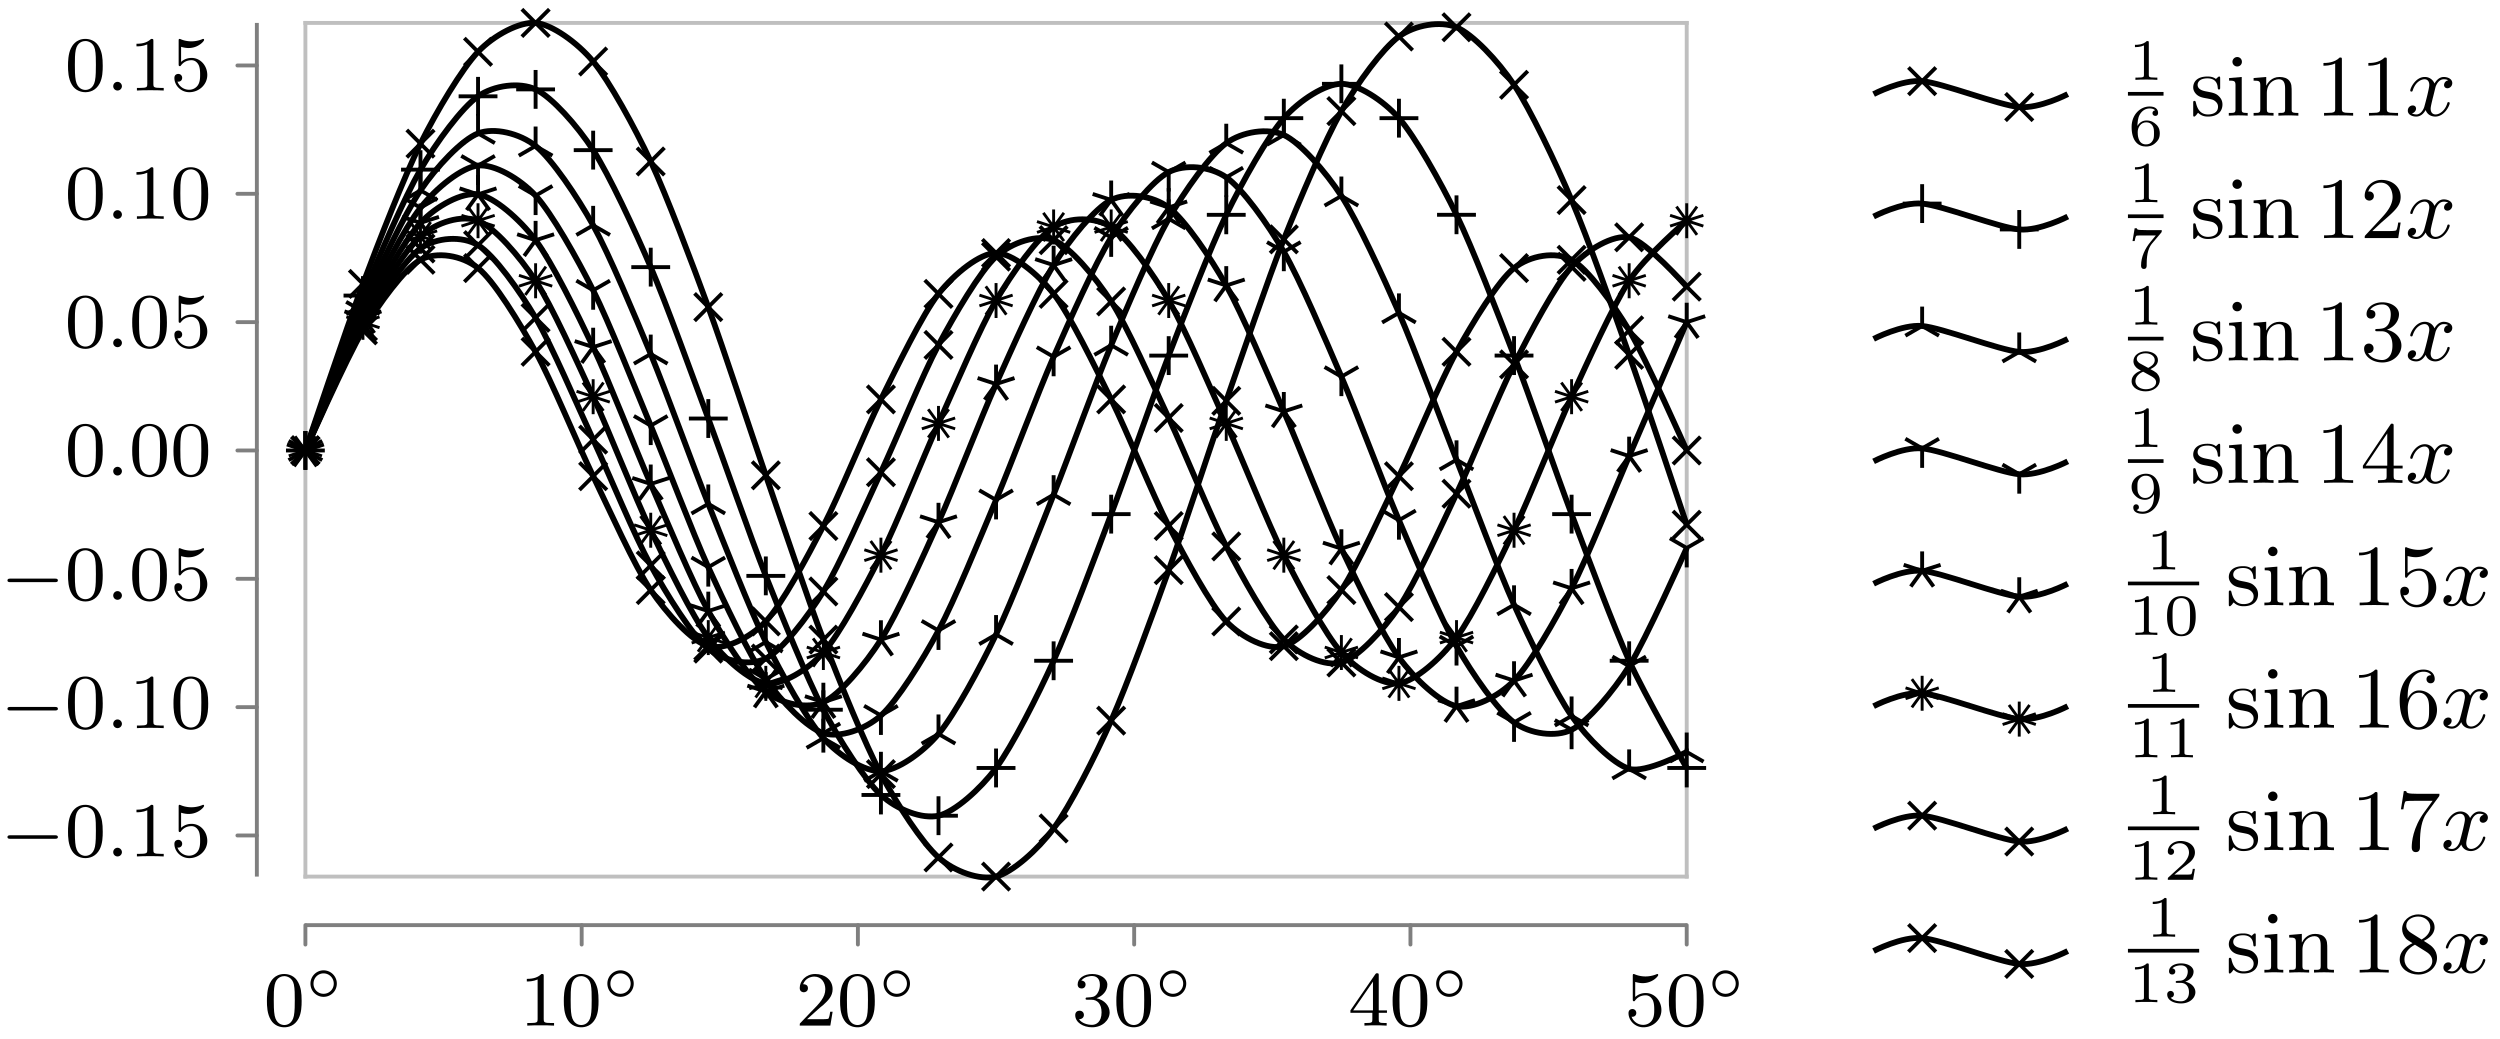 <svg xmlns="http://www.w3.org/2000/svg" xmlns:xlink="http://www.w3.org/1999/xlink" width="256.52" height="106.598"><defs><path id="a" d="M3.89-2.547c0-.844-.078-1.36-.343-1.875-.344-.703-1-.875-1.438-.875-1 0-1.375.75-1.484.969C.344-3.75.328-2.953.328-2.547c0 .531.016 1.328.406 1.969.36.594.954.75 1.375.75.391 0 1.063-.125 1.47-.906.296-.578.312-1.297.312-1.813M2.11-.062c-.266 0-.813-.125-.985-.954-.094-.453-.094-1.203-.094-1.625 0-.546 0-1.109.094-1.546.172-.813.781-.891.984-.891.266 0 .829.14.985.86.094.437.094 1.046.094 1.577 0 .47 0 1.188-.094 1.641-.172.828-.719.938-.985.938m0 0"/><path id="c" d="M2.5-5.078c0-.219-.016-.219-.234-.219-.328.313-.75.5-1.5.5v.266c.218 0 .64 0 1.109-.203v4.078c0 .297-.031.39-.781.39H.812V0c.329-.031 1.016-.031 1.376-.031s1.046 0 1.374.031v-.266h-.28c-.75 0-.782-.093-.782-.39Zm0 0"/><path id="d" d="M2.25-1.625c.125-.125.453-.39.594-.5.484-.453.953-.89.953-1.61 0-.953-.797-1.562-1.781-1.562-.97 0-1.594.719-1.594 1.438 0 .39.312.437.422.437.172 0 .422-.11.422-.422 0-.406-.407-.406-.5-.406.234-.594.765-.781 1.156-.781.734 0 1.125.625 1.125 1.297 0 .828-.578 1.437-1.531 2.39l-1 1.047C.422-.219.422-.203.422 0h3.14l.235-1.422h-.25c-.016.156-.078.547-.172.703-.047.063-.656.063-.781.063H1.172Zm0 0"/><path id="e" d="M2.016-2.656c.625 0 1.03.453 1.03 1.297 0 1-.562 1.28-.983 1.28-.438 0-1.047-.155-1.329-.577.297 0 .5-.188.5-.438 0-.265-.187-.437-.453-.437-.203 0-.437.125-.437.453 0 .75.812 1.25 1.734 1.25 1.047 0 1.797-.734 1.797-1.531 0-.672-.531-1.266-1.344-1.453.625-.22 1.11-.75 1.11-1.391 0-.64-.72-1.094-1.547-1.094-.86 0-1.5.453-1.5 1.063 0 .297.187.422.406.422.25 0 .406-.172.406-.407 0-.297-.265-.406-.437-.406.344-.437.953-.469 1.094-.469.203 0 .812.063.812.89 0 .548-.234.891-.344 1.016-.234.25-.422.266-.906.297-.156 0-.219.016-.219.125 0 .11.078.11.219.11Zm0 0"/><path id="f" d="M3.14-5.156c0-.157 0-.219-.171-.219-.094 0-.11 0-.188.11L.234-1.564v.25h2.25v.672c0 .297-.015.375-.64.375h-.172V0c.672-.031.687-.031 1.14-.031.454 0 .47 0 1.141.031v-.266h-.172c-.625 0-.64-.078-.64-.375v-.671h.843v-.25h-.843Zm-.593.64v2.954H.516Zm0 0"/><path id="g" d="M1.11-4.484c.109.03.421.125.765.125 1 0 1.594-.703 1.594-.828 0-.094-.047-.11-.094-.11-.016 0-.031 0-.094.031a3 3 0 0 1-1.11.22c-.468 0-.858-.11-1.108-.22-.079-.03-.094-.03-.11-.03-.094 0-.094.077-.094.234v2.328c0 .14 0 .234.125.234.063 0 .079-.031.125-.094.094-.11.391-.515 1.079-.515.437 0 .656.359.734.515.125.281.14.656.14.953s0 .735-.218 1.079c-.156.25-.485.484-.906.484A1.27 1.27 0 0 1 .734-.922c.016.016.079.016.079.016.218 0 .406-.14.406-.39a.39.39 0 0 0-.39-.407c-.157 0-.407.078-.407.422 0 .718.625 1.453 1.531 1.453 1 0 1.844-.781 1.844-1.766 0-.922-.672-1.75-1.61-1.75-.39 0-.765.125-1.078.406Zm0 0"/><path id="b" d="M3.266-1.5c0-.75-.61-1.36-1.36-1.36-.734 0-1.343.61-1.343 1.36 0 .766.609 1.36 1.343 1.36.75 0 1.36-.594 1.36-1.36M1.906-.453A1.024 1.024 0 0 1 .875-1.5c0-.578.453-1.047 1.031-1.047s1.047.469 1.047 1.047c0 .594-.469 1.047-1.047 1.047m0 0"/><path id="h" d="M5.563-1.812c.14 0 .312 0 .312-.172 0-.188-.172-.188-.312-.188H1c-.125 0-.297 0-.297.188 0 .172.172.172.297.172Zm0 0"/><path id="i" d="M1.625-.437a.463.463 0 0 0-.453-.454.447.447 0 0 0-.438.438.44.44 0 0 0 .438.453.45.45 0 0 0 .453-.437m0 0"/><path id="j" d="M2.14-3.797c0-.187-.015-.187-.203-.187-.39.39-1 .39-1.218.39v.235c.156 0 .562 0 .922-.172v3.015c0 .204 0 .282-.625.282h-.25V0c.328-.031.797-.031 1.125-.031s.797 0 1.125.031v-.234h-.25c-.625 0-.625-.078-.625-.282Zm0 0"/><path id="k" d="M.969-1.984c.015-.297.031-.797.234-1.157.266-.468.656-.64 1.016-.64.14 0 .422.015.562.187-.219.047-.265.188-.265.297 0 .156.109.281.297.281.171 0 .28-.109.28-.296 0-.376-.265-.672-.874-.672-.938 0-1.844.812-1.844 2.093 0 1.454.672 2.016 1.469 2.016.234 0 .64-.031 1-.39.203-.188.422-.422.422-.954 0-.203-.016-.593-.375-.922-.22-.203-.485-.406-.985-.406-.422 0-.734.219-.937.563m.875 1.89C1-.094 1-1.125 1-1.359c0-.5.328-1 .875-1 .313 0 .484.125.625.312.172.235.172.516.172.828 0 .407-.016.61-.219.86-.14.172-.328.265-.61.265m0 0"/><path id="q" d="M3.422-3.61c.047-.062.047-.078.047-.25H1.922c-.234 0-.39 0-.625-.015-.281-.016-.36-.031-.39-.172h-.22L.47-2.734h.219c.03-.125.078-.485.171-.547.047-.031.563-.031.657-.031h1.343c-.062.078-.375.468-.53.64-.579.703-.985 1.547-.985 2.453 0 .063 0 .344.297.344.28 0 .28-.281.28-.36V-.39c0-1.156.25-1.734.548-2.093Zm0 0"/><path id="s" d="M2.297-2.156c.453-.203.781-.5.781-.922 0-.594-.625-.906-1.25-.906-.672 0-1.265.406-1.265 1.015 0 .375.25.656.5.813.062.031.203.11.265.14-.39.157-.953.485-.953 1.094 0 .703.75 1.047 1.438 1.047.796 0 1.453-.484 1.453-1.14 0-.423-.25-.657-.328-.75-.126-.11-.422-.282-.641-.391M1.219-2.75c-.016-.016-.313-.172-.313-.453 0-.39.469-.578.907-.578.468 0 .937.25.937.703 0 .469-.5.703-.672.797Zm.343.86c.079.046.72.406.876.484.124.078.453.25.453.593 0 .485-.547.72-1.063.72-.547 0-1.062-.313-1.062-.829 0-.515.468-.844.797-.969m0 0"/><path id="u" d="M2.672-1.89c0 .452-.031.906-.25 1.265-.156.234-.438.531-.906.531-.141 0-.47-.015-.625-.172.187-.046.234-.171.234-.28 0-.157-.11-.298-.281-.298S.547-.719.547-.53c0 .484.453.656.969.656.922 0 1.75-.844 1.75-2.094 0-1.453-.657-2.015-1.422-2.015-.766 0-1.469.562-1.469 1.343 0 .454.172.704.39.922.25.25.548.407.985.407.516 0 .797-.344.922-.579m-.89.39a.7.7 0 0 1-.626-.312C.984-2.047.97-2.297.97-2.641s0-.578.203-.828a.8.8 0 0 1 .672-.312c.812 0 .812 1.015.812 1.265 0 .532-.36 1.016-.875 1.016m0 0"/><path id="w" d="M3.297-1.906c0-.438 0-2.078-1.469-2.078S.36-2.344.36-1.906c0 .422 0 2.031 1.47 2.031 1.468 0 1.468-1.61 1.468-2.031M1.828-.062a.84.84 0 0 1-.812-.625C.922-1.031.922-1.61.922-1.984c0-.407 0-.86.094-1.188.14-.531.593-.61.812-.61.266 0 .672.126.797.579.094.312.094.75.094 1.219 0 .375 0 .984-.094 1.312a.825.825 0 0 1-.797.61m0 0"/><path id="z" d="M3.219-1.125H3c-.016.094-.078.484-.156.547-.047.047-.531.047-.625.047h-1.11l.766-.625c.203-.172.734-.547.922-.735.172-.171.422-.484.422-.906 0-.75-.672-1.187-1.485-1.187-.765 0-1.296.515-1.296 1.078 0 .297.25.344.312.344a.32.32 0 0 0 .328-.329c0-.125-.078-.328-.344-.328.141-.297.5-.531.922-.531.625 0 .953.469.953.953 0 .422-.28.86-.687 1.25L.5-.25C.438-.187.438-.187.438 0H3.03Zm0 0"/><path id="B" d="M1.766-1.984c.5 0 .843.343.843.953 0 .656-.39.937-.828.937C1.61-.094 1-.125.734-.469c.235-.031.329-.187.329-.343a.33.33 0 0 0-.344-.344.34.34 0 0 0-.344.36c0 .593.656.921 1.422.921.89 0 1.469-.562 1.469-1.156 0-.438-.328-.907-1.047-1.078.484-.157.86-.547.86-1.032 0-.484-.563-.843-1.282-.843-.703 0-1.234.328-1.234.812 0 .266.203.328.328.328.156 0 .312-.094.312-.312 0-.188-.125-.297-.297-.313.282-.312.828-.312.89-.312.298 0 .688.14.688.64 0 .329-.187.907-.796.938-.11 0-.266.015-.313.015-.062.016-.125.016-.125.11s.063.094.156.094Zm0 0"/><path id="l" d="M3.078-3.781c0-.156 0-.235-.094-.235-.046 0-.062 0-.187.11-.016.015-.094.094-.156.14-.266-.203-.547-.25-.86-.25-1.187 0-1.468.657-1.468 1.11 0 .281.125.515.328.719.297.28.64.343 1.093.421.47.094.61.11.813.266.094.078.312.25.312.578 0 .797-.906.797-1.03.797-.907 0-1.141-.766-1.25-1.25-.032-.094-.048-.14-.141-.14-.125 0-.125.077-.125.234v1.14c0 .157 0 .235.093.235.063 0 .063 0 .235-.172a1.2 1.2 0 0 1 .172-.219c.375.375.796.39 1.015.39 1.11 0 1.485-.64 1.485-1.234 0-.406-.172-.656-.376-.859-.296-.297-.624-.36-1.28-.484-.235-.047-.891-.157-.891-.672 0-.281.203-.672 1.015-.672.969 0 1.032.75 1.047.969.016.109.016.172.125.172.125 0 .125-.063.125-.235Zm0 0"/><path id="m" d="m1.656-3.969-1.297.11v.265c.579 0 .657.063.657.5v2.407c0 .406-.094.406-.688.406V0c.39-.016.594-.031.984-.031.141 0 .516 0 .954.031v-.281c-.578 0-.61-.047-.61-.39Zm.016-1.562a.477.477 0 0 0-.484-.485.497.497 0 0 0-.485.485c0 .265.219.484.485.484a.47.47 0 0 0 .484-.484m0 0"/><path id="n" d="M1.672-2.328c0-.953.672-1.406 1.234-1.406.531 0 .64.437.64.968v2.079c0 .406-.093.406-.687.406V0c.422-.016.594-.031 1.032-.031.422 0 .547.015 1.015.031v-.281c-.453 0-.687 0-.687-.281v-1.72c0-.734 0-1-.25-1.312-.203-.25-.547-.375-1-.375-.828 0-1.219.625-1.344.875h-.016v-.875l-1.296.11v.265c.609 0 .687.063.687.516v2.39C1-.28.906-.28.313-.28V0c.421-.016.593-.031 1.03-.031.423 0 .548.015 1.016.031v-.281c-.593 0-.687 0-.687-.406Zm0 0"/><path id="o" d="M2.719-5.734c0-.22 0-.235-.219-.235-.562.563-1.39.563-1.672.563v.281c.172 0 .719 0 1.203-.234v4.64c0 .328-.015.438-.86.438h-.28V0c.312-.031 1.125-.031 1.484-.031.375 0 1.172 0 1.5.031v-.281h-.281c-.844 0-.875-.11-.875-.438Zm0 0"/><path id="r" d="M4.14-1.594h-.25c-.015.125-.093.657-.203.797-.062.078-.671.078-.859.078H1.234l.891-.843c1.469-1.266 2.016-1.75 2.016-2.657 0-1.031-.844-1.75-1.953-1.75-1.032 0-1.735.813-1.735 1.625 0 .453.39.5.469.5.203 0 .469-.14.469-.469a.45.45 0 0 0-.47-.468c-.046 0-.062 0-.109.015.22-.64.797-.921 1.282-.921.906 0 1.219.843 1.219 1.468 0 .907-.688 1.657-1.11 2.125L.563-.328c-.11.11-.11.125-.11.328h3.438Zm0 0"/><path id="t" d="M2.734-3.156C3.563-3.47 3.97-4.125 3.97-4.75c0-.687-.766-1.219-1.703-1.219-.922 0-1.625.532-1.625 1.203 0 .297.187.47.453.47a.435.435 0 0 0 .453-.454c0-.312-.219-.437-.531-.437.234-.375.78-.563 1.234-.563.734 0 .875.594.875 1.016 0 .265-.047.703-.266 1.047-.28.39-.593.406-.859.437-.219.016-.234.016-.312.016-.079 0-.157.015-.157.109 0 .125.078.125.235.125h.406c.781 0 1.125.625 1.125 1.469 0 1.156-.61 1.484-1.063 1.484-.171 0-1.046-.047-1.437-.719a.475.475 0 0 0 .562-.484.47.47 0 0 0-.484-.484c-.219 0-.484.14-.484.515 0 .797.828 1.422 1.875 1.422 1.109 0 1.953-.812 1.953-1.734 0-.782-.625-1.438-1.485-1.625m0 0"/><path id="v" d="M.266-1.766v.282h2.437v.78c0 .329-.015.423-.687.423h-.203V0C2.375-.031 3-.031 3.063-.031c.046 0 .703 0 1.265.031v-.281h-.203c-.672 0-.703-.094-.703-.422v-.781h.922v-.282h-.922v-4.062c0-.188 0-.25-.172-.25-.11 0-.11.016-.187.14Zm.28 0 2.22-3.312v3.312Zm0 0"/><path id="x" d="M.938-3.094c0 .156 0 .266.125.266.062 0 .093-.047.14-.125a1.45 1.45 0 0 1 1.172-.594c.969 0 .969 1.39.969 1.703 0 .282 0 .844-.266 1.25-.234.375-.61.547-.969.547a1.46 1.46 0 0 1-1.343-1c.015 0 .062.016.125.016.187 0 .453-.11.453-.438 0-.281-.203-.437-.453-.437-.188 0-.438.11-.438.468 0 .813.688 1.641 1.688 1.641 1.078 0 2-.89 2-2 0-1.078-.766-1.969-1.75-1.969-.422 0-.86.141-1.188.47v-1.767c.281.079.563.125.828.125 1.11 0 1.75-.796 1.75-.921 0-.079-.047-.11-.094-.11-.015 0-.03 0-.124.047a3.5 3.5 0 0 1-1.204.234c-.39 0-.796-.078-1.203-.234-.093-.047-.11-.047-.11-.047-.109 0-.109.078-.109.235Zm0 0"/><path id="y" d="M1.203-2.969c0-.922.094-1.422.344-1.89.172-.375.61-.891 1.281-.891.172 0 .594.031.797.36-.328 0-.484.171-.484.406a.41.41 0 0 0 .422.422c.25 0 .421-.172.421-.438 0-.5-.359-.969-1.171-.969-1.157 0-2.422 1.14-2.422 3.14C.39-.405 1.484.204 2.328.204c.985 0 1.89-.844 1.89-2.031 0-1.125-.827-2-1.843-2-.531 0-.922.328-1.172.86m1.11 2.922c-.516 0-.813-.422-.907-.687-.172-.407-.187-1.157-.187-1.297 0-.594.281-1.563 1.14-1.563.141 0 .579 0 .875.547.172.344.172.781.172 1.219 0 .422 0 .875-.172 1.203-.28.516-.671.578-.921.578m0 0"/><path id="A" d="M4.39-5.469c.079-.093.079-.125.079-.312H2.25c-1.14 0-1.172-.11-1.187-.282h-.25L.516-4.187h.25C.796-4.39.875-4.89.984-5c.063-.062.782-.062.907-.062h1.875l-.86 1.171C1.734-2.28 1.625-.812 1.625-.312c0 .109 0 .515.422.515s.422-.406.422-.516V-.75c0-1.328.187-2.36.672-3.016Zm0 0"/><path id="C" d="M1.547-4.078c-.266-.172-.484-.406-.484-.734 0-.594.625-.938 1.218-.938.703 0 1.25.484 1.25 1.11 0 .624-.531 1.046-.89 1.25Zm1.312.828c.454-.219 1.11-.656 1.11-1.39 0-.844-.844-1.329-1.656-1.329-.938 0-1.672.672-1.672 1.5 0 .328.125.657.343.922.141.172.204.203.72.531C.921-2.64.39-2.094.39-1.359c0 .953.937 1.562 1.906 1.562C3.344.203 4.219-.53 4.219-1.5c0-.875-.672-1.312-.89-1.453-.095-.063-.36-.235-.47-.297m-.906.39 1.125.704c.203.125.656.422.656.969 0 .703-.718 1.14-1.421 1.14C1.53-.047.875-.609.875-1.359c0-.641.438-1.172 1.078-1.5m0 0"/><path id="p" d="M4.406-3.625a.504.504 0 0 0-.422.484c0 .172.125.329.344.329.25 0 .5-.22.5-.532 0-.422-.453-.625-.875-.625-.531 0-.844.485-.953.672a1.04 1.04 0 0 0-1-.672c-.953 0-1.484 1.156-1.484 1.39 0 .079.062.11.125.11.078 0 .109-.047.125-.11.28-.89.875-1.155 1.218-1.155.266 0 .485.172.485.593 0 .313-.375 1.75-.5 2.188-.063.265-.344.828-.828.828-.188 0-.375-.062-.453-.11.234-.046.421-.265.421-.484 0-.234-.171-.328-.343-.328-.266 0-.5.219-.5.531 0 .438.484.61.859.61.531 0 .828-.422.969-.672.219.594.75.672.984.672.969 0 1.485-1.156 1.485-1.375 0-.047-.032-.11-.11-.11-.11 0-.11.032-.156.172-.203.64-.719 1.094-1.188 1.094-.25 0-.5-.156-.5-.594 0-.203.125-.687.204-1.031.046-.156.28-1.125.296-1.187.11-.329.375-.797.844-.797.156 0 .328.015.453.109m0 0"/><clipPath id="D"><path d="M183 87h38v19.398h-38Zm0 0"/></clipPath></defs><path fill="none" stroke="#7F7F7F" stroke-linecap="round" stroke-miterlimit="10" stroke-width=".399" d="M31.336 96.918v-1.992M59.684 96.918v-1.992M88.027 96.918v-1.992M116.375 96.918v-1.992M144.723 96.918v-1.992M173.07 96.918v-1.992M24.36 85.727h1.995M24.36 72.559h1.995M24.36 59.39h1.995M24.36 46.223h1.995M24.36 33.055h1.995M24.36 19.887h1.995M24.36 6.719h1.995"/><path fill="none" stroke="#7F7F7F" stroke-miterlimit="10" stroke-width=".399" d="M31.336 94.926H173.07"/><path fill="none" stroke="#BFBFBF" stroke-linecap="square" stroke-miterlimit="10" stroke-width=".399" d="M31.336 89.945H173.07M31.336 2.352H173.07"/><path fill="none" stroke="#7F7F7F" stroke-miterlimit="10" stroke-width=".399" d="M26.355 89.945V2.352"/><path fill="none" stroke="#BFBFBF" stroke-linecap="square" stroke-miterlimit="10" stroke-width=".399" d="M31.336 89.945V2.352M173.07 89.945V2.352"/><path fill="none" stroke="#000" stroke-miterlimit="10" stroke-width=".598" d="M31.336 46.223s4.266-9.614 5.906-12.328c1.637-2.715 4.266-6.352 5.903-7.239 1.64-.886 4.27-.457 5.906.852 1.64 1.308 4.27 5.625 5.906 8.59 1.64 2.96 4.266 9.375 5.906 12.765 1.637 3.39 4.266 9.262 5.907 11.68 1.636 2.422 4.265 5.312 5.906 5.762 1.636.445 4.265-.832 5.902-2.543 1.64-1.711 4.27-6.63 5.906-9.79 1.641-3.16 4.27-9.687 5.907-12.992 1.64-3.304 4.265-8.746 5.906-10.828 1.64-2.082 4.266-4.187 5.906-4.187 1.637 0 4.266 2.105 5.906 4.187 1.637 2.082 4.266 7.524 5.907 10.828 1.636 3.305 4.265 9.829 5.902 12.989 1.64 3.16 4.27 8.082 5.906 9.793 1.64 1.71 4.27 2.988 5.906 2.543 1.641-.45 4.266-3.344 5.907-5.762 1.636-2.418 4.265-8.285 5.906-11.676 1.637-3.394 4.266-9.808 5.906-12.77 1.637-2.964 4.266-7.28 5.903-8.59 1.64-1.308 4.27-1.737 5.906-.85 1.64.886 4.27 4.523 5.906 7.238 1.64 2.714 5.906 12.328 5.906 12.328"/><path fill="none" stroke="#000" stroke-miterlimit="10" stroke-width=".399" d="m29.926 47.633 2.816-2.82m-2.816 0 2.816 2.82M35.832 35.305l2.816-2.82m-2.816 0 2.816 2.82M41.738 28.063l2.817-2.817m-2.817 0 2.817 2.817M47.645 28.918l2.816-2.82m-2.816 0 2.816 2.82M53.547 37.504l2.82-2.816m-2.82 0 2.82 2.816M59.453 50.273l2.82-2.82m-2.82 0 2.82 2.82M65.36 61.953l2.816-2.82m-2.817 0 2.817 2.82M71.266 67.71l2.816-2.815m-2.816 0 2.816 2.816M77.172 65.172l2.816-2.82m-2.816 0 2.816 2.82M83.078 55.383l2.817-2.82m-2.817 0 2.817 2.82M88.98 42.39l2.82-2.816m-2.82 0 2.82 2.817M94.887 31.563l2.82-2.82m-2.82 0 2.82 2.82M100.793 27.375l2.82-2.82m-2.82 0 2.82 2.82M106.7 31.563l2.816-2.82m-2.817 0 2.817 2.82M112.605 42.39l2.817-2.816m-2.817 0 2.817 2.817M118.512 55.379l2.816-2.816m-2.816 0 2.816 2.816M124.418 65.172l2.816-2.82m-2.816 0 2.816 2.82M130.32 67.71l2.82-2.815m-2.82 0 2.82 2.816M136.227 61.953l2.82-2.82m-2.82 0 2.82 2.82M142.133 50.273l2.816-2.816m-2.816 0 2.816 2.816M148.04 37.504l2.815-2.816m-2.816 0 2.816 2.816M153.945 28.918l2.817-2.82m-2.817 0 2.817 2.82M159.852 28.063l2.816-2.817m-2.816 0 2.816 2.817M165.754 35.305l2.82-2.82m-2.82 0 2.82 2.82M171.66 47.633l2.82-2.82m-2.82 0 2.82 2.82"/><path fill="none" stroke="#000" stroke-miterlimit="10" stroke-width=".598" d="M31.336 46.223s4.266-9.84 5.906-12.715c1.637-2.875 4.266-6.852 5.903-8.012 1.64-1.16 4.27-1.328 5.906-.34 1.64.989 4.27 4.688 5.906 7.457 1.64 2.766 4.266 8.969 5.906 12.496 1.637 3.524 4.266 9.926 5.907 12.903 1.636 2.976 4.265 7.218 5.906 8.543 1.636 1.328 4.265 1.832 5.902 1.015 1.64-.812 4.27-4.23 5.906-6.882 1.641-2.653 4.27-8.727 5.907-12.235 1.64-3.512 4.265-9.992 5.906-13.058 1.64-3.07 4.266-7.57 5.906-9.063 1.637-1.488 4.266-2.328 5.906-1.691 1.637.636 4.266 3.757 5.907 6.293 1.636 2.53 4.265 8.468 5.902 11.953 1.64 3.488 4.27 10.027 5.906 13.18 1.64 3.152 4.27 7.89 5.906 9.542 1.641 1.653 4.266 2.829 5.907 2.368 1.636-.461 4.265-3.282 5.906-5.684 1.637-2.402 4.266-8.18 5.906-11.633 1.637-3.457 4.266-10.043 5.903-13.273 1.64-3.23 4.27-8.2 5.906-10.008 1.64-1.809 4.27-3.309 5.906-3.027 1.64.28 5.906 5.062 5.906 5.062"/><path fill="none" stroke="#000" stroke-miterlimit="10" stroke-width=".399" d="m29.926 47.633 2.816-2.82m-2.816 0 2.816 2.82M35.832 34.918l2.816-2.82m-2.816 0 2.816 2.82M41.738 26.906l2.817-2.82m-2.817 0 2.817 2.82M47.645 26.566l2.816-2.82m-2.816 0 2.816 2.82M53.547 34.02l2.82-2.817m-2.82 0 2.82 2.817M59.453 46.516l2.82-2.817m-2.82 0 2.82 2.817M65.36 59.422l2.816-2.817m-2.817 0 2.817 2.817M71.266 67.965l2.816-2.817m-2.816 0 2.816 2.817M77.172 68.98l2.816-2.816m-2.816 0 2.816 2.816M83.078 62.098l2.817-2.82m-2.817 0 2.817 2.82M88.98 49.863l2.82-2.82m-2.82 0 2.82 2.82M94.887 36.8l2.82-2.816m-2.82 0 2.82 2.817M100.793 27.742l2.82-2.816m-2.82 0 2.82 2.816M106.7 26.05l2.816-2.82m-2.817 0 2.817 2.82M112.605 32.34l2.817-2.817m-2.817 0 2.817 2.817M118.512 44.297l2.816-2.817m-2.816 0 2.816 2.817M124.418 57.477l2.816-2.82m-2.816 0 2.816 2.82M130.32 67.02l2.82-2.817m-2.82 0 2.82 2.817M136.227 69.387l2.82-2.817m-2.82 0 2.82 2.817M142.133 63.7l2.816-2.817m-2.816 0 2.816 2.816M148.04 52.07l2.815-2.82m-2.816 0 2.816 2.82M153.945 38.797l2.817-2.82m-2.817 0 2.817 2.82M159.852 28.79l2.816-2.821m-2.816 0 2.816 2.82M165.754 25.758l2.82-2.817m-2.82 0 2.82 2.817M171.66 30.82l2.82-2.816m-2.82 0 2.82 2.816"/><path fill="none" stroke="#000" stroke-miterlimit="10" stroke-width=".598" d="M31.336 46.223s4.266-10.102 5.906-13.153c1.637-3.05 4.266-7.382 5.903-8.832 1.64-1.445 4.27-2.226 5.906-1.59 1.64.633 4.27 3.657 5.906 6.16 1.64 2.508 4.266 8.344 5.906 11.895 1.637 3.555 4.266 10.274 5.907 13.703 1.636 3.43 4.265 8.836 5.906 11.016 1.636 2.18 4.265 4.484 5.902 4.695 1.64.215 4.27-1.34 5.906-3.164 1.641-1.824 4.27-6.726 5.907-9.988 1.64-3.262 4.265-9.895 5.906-13.52 1.64-3.625 4.266-9.812 5.906-12.61 1.637-2.796 4.266-6.5 5.906-7.546 1.637-1.047 4.266-1.047 5.907 0 1.636 1.047 4.265 4.75 5.902 7.547 1.64 2.797 4.27 8.984 5.906 12.61 1.64 3.624 4.27 10.257 5.906 13.519 1.641 3.262 4.266 8.164 5.907 9.988 1.636 1.824 4.265 3.379 5.906 3.164 1.637-.21 4.266-2.515 5.906-4.695 1.637-2.18 4.266-7.586 5.903-11.016 1.64-3.43 4.27-10.148 5.906-13.703 1.64-3.55 4.27-9.387 5.906-11.894 1.64-2.504 5.906-6.16 5.906-6.16"/><path fill="none" stroke="#000" stroke-miterlimit="10" stroke-width=".299" d="M31.336 48.016V44.43m-1.707 2.347 3.41-1.109m-2.758-.898 2.11 2.902m0-2.902-2.11 2.902m2.758-.895-3.41-1.109M37.242 34.863v-3.586m-1.707 2.348 3.41-1.11m-2.758-.894 2.106 2.899m0-2.899-2.105 2.899m2.757-.895-3.41-1.11M43.145 26.035v-3.59m-1.704 2.348 3.41-1.105m-2.757-.899 2.105 2.902m0-2.902-2.105 2.902m2.758-.898-3.41-1.105M49.05 24.441v-3.586M47.349 23.2l3.41-1.105m-2.762-.899 2.11 2.903m0-2.903-2.11 2.903m2.762-.899-3.41-1.105M54.957 30.602v-3.586m-1.707 2.347 3.414-1.11m-2.762-.894 2.11 2.903m0-2.903-2.11 2.903m2.762-.899-3.414-1.11M60.863 42.5v-3.59m-1.707 2.348 3.414-1.106m-2.761-.898 2.109 2.902m0-2.902-2.11 2.902m2.762-.898-3.414-1.106M66.77 56.2v-3.587m-1.707 2.348 3.41-1.11m-2.758-.894 2.11 2.902m0-2.902-2.11 2.902m2.758-.898-3.41-1.11M72.676 67.215v-3.586m-1.707 2.348 3.41-1.11m-2.758-.898 2.106 2.902m0-2.902L71.62 66.87m2.758-.894-3.41-1.11M78.578 71.914v-3.59m-1.703 2.348 3.41-1.106m-2.758-.898 2.106 2.902m0-2.902-2.106 2.902m2.758-.898-3.41-1.106M84.484 68.746V65.16m-1.703 2.348 3.41-1.11m-2.761-.894 2.11 2.898m0-2.898-2.11 2.898m2.761-.894-3.41-1.11M90.39 58.758v-3.586m-1.703 2.348 3.41-1.11m-2.761-.898 2.11 2.902m0-2.902-2.11 2.902m2.762-.894-3.41-1.11M96.297 45.238v-3.586M94.59 44l3.414-1.11m-2.762-.894 2.11 2.902m0-2.902-2.11 2.902M98.004 44l-3.414-1.11M102.203 32.629v-3.586m-1.707 2.344 3.41-1.106m-2.758-.898 2.11 2.902m0-2.902-2.11 2.902m2.758-.898-3.41-1.106M108.11 25.082v-3.586m-1.708 2.348 3.41-1.11m-2.757-.894 2.11 2.898m0-2.898-2.11 2.898m2.757-.894-3.41-1.11M114.016 25.082v-3.586m-1.707 2.348 3.41-1.11m-2.758-.894 2.105 2.898m0-2.898-2.105 2.898m2.758-.894-3.41-1.11M119.918 32.629v-3.586m-1.703 2.344 3.41-1.106m-2.758-.898 2.106 2.902m0-2.902-2.106 2.902m2.758-.898-3.41-1.106M125.824 45.238v-3.586M124.121 44l3.41-1.11m-2.761-.894 2.109 2.902m0-2.902-2.11 2.902m2.762-.898-3.41-1.11M131.73 58.758v-3.586m-1.707 2.348 3.415-1.11m-2.762-.898 2.11 2.902m0-2.902-2.11 2.902m2.762-.894-3.415-1.11M137.637 68.746V65.16m-1.707 2.348 3.41-1.11m-2.758-.894 2.11 2.898m0-2.898-2.11 2.898m2.758-.894-3.41-1.11M143.543 71.914v-3.59m-1.707 2.348 3.41-1.106m-2.758-.898 2.11 2.902m0-2.902-2.11 2.902m2.758-.898-3.41-1.106M149.45 67.215v-3.586m-1.708 2.348 3.41-1.11m-2.757-.898 2.105 2.902m0-2.902-2.105 2.902m2.757-.894-3.41-1.11M155.352 56.2v-3.587m-1.704 2.348 3.41-1.11m-2.757-.894 2.105 2.902m0-2.902-2.105 2.902m2.758-.898-3.41-1.11M161.258 42.5v-3.59m-1.703 2.348 3.41-1.106m-2.762-.898 2.11 2.902m0-2.902-2.11 2.902m2.762-.898-3.41-1.106M167.164 30.602v-3.586m-1.707 2.347 3.414-1.11m-2.762-.894 2.11 2.903m0-2.903-2.11 2.903m2.762-.899-3.414-1.11M173.07 24.441v-3.586m-1.707 2.344 3.414-1.105m-2.761-.899 2.109 2.903m0-2.903-2.11 2.903m2.762-.899-3.414-1.105"/><path fill="none" stroke="#000" stroke-miterlimit="10" stroke-width=".598" d="M31.336 46.223s4.266-10.418 5.906-13.657c1.637-3.242 4.266-7.949 5.903-9.699 1.64-1.75 4.27-3.168 5.906-2.922 1.64.246 4.27 2.532 5.906 4.707 1.64 2.172 4.266 7.496 5.906 10.965C62.5 39.086 65.13 45.902 66.77 49.66c1.636 3.758 4.265 10.086 5.906 13.043 1.636 2.957 4.265 6.969 5.902 8.266 1.64 1.293 4.27 1.82 5.906 1.082 1.641-.742 4.27-3.852 5.907-6.414 1.64-2.563 4.265-8.41 5.906-12.047 1.64-3.64 4.266-10.524 5.906-14.184 1.637-3.66 4.266-9.582 5.906-12.203 1.637-2.621 4.266-5.867 5.907-6.687 1.636-.82 4.265-.446 5.902.773 1.64 1.219 4.27 5.106 5.906 8.008 1.64 2.902 4.27 9.172 5.906 12.918 1.641 3.746 4.266 10.578 5.907 14.082 1.636 3.5 4.265 8.918 5.906 11.16 1.637 2.242 4.266 4.668 5.906 4.996 1.637.332 4.266-.937 5.903-2.613 1.64-1.676 4.27-6.27 5.906-9.469 1.64-3.195 4.27-9.785 5.906-13.574 1.64-3.79 5.906-13.738 5.906-13.738"/><path fill="none" stroke="#000" stroke-miterlimit="10" stroke-width=".399" d="M31.336 46.223V44.23m0 1.993 1.894-.618m-1.894.618 1.172 1.613m-1.172-1.613-1.172 1.613m1.172-1.613-1.895-.618M37.242 32.566V30.57m0 1.996 1.895-.617m-1.895.617 1.168 1.61m-1.168-1.61-1.172 1.61m1.172-1.61-1.898-.617M43.145 22.867v-1.992m0 1.992 1.898-.613m-1.898.613 1.171 1.613m-1.171-1.613-1.168 1.613m1.168-1.613-1.895-.613M49.05 19.945v-1.992m0 1.992 1.895-.617m-1.894.617 1.172 1.614m-1.172-1.614-1.172 1.614m1.172-1.614-1.895-.617M54.957 24.652V22.66m0 1.992 1.895-.617m-1.895.617 1.172 1.61m-1.172-1.61-1.172 1.61m1.172-1.61-1.895-.617M60.863 35.617v-1.992m0 1.992L62.758 35m-1.895.617 1.172 1.613m-1.172-1.613-1.172 1.613m1.172-1.613L58.97 35M66.77 49.66v-1.992m0 1.992 1.894-.617m-1.894.617 1.171 1.61m-1.171-1.61-1.172 1.61m1.172-1.61-1.895-.617M72.676 62.703v-1.992m0 1.992 1.894-.617m-1.894.617 1.168 1.613m-1.168-1.613-1.172 1.613m1.172-1.613-1.895-.617M78.578 70.969v-1.996m0 1.996 1.899-.617m-1.899.617 1.172 1.61m-1.172-1.61-1.168 1.61m1.168-1.61-1.894-.617M84.484 72.05v-1.995m0 1.996 1.895-.617m-1.895.617 1.172 1.61m-1.172-1.61-1.171 1.61m1.171-1.61-1.894-.617M90.39 65.637v-1.992m0 1.992 1.895-.617m-1.894.617 1.171 1.613m-1.171-1.613-1.172 1.613m1.172-1.613-1.895-.617M96.297 53.59v-1.996m0 1.996 1.894-.617m-1.894.617 1.172 1.61m-1.172-1.61-1.172 1.61m1.172-1.61-1.895-.617M102.203 39.406v-1.992m0 1.992 1.895-.617m-1.895.617 1.172 1.614m-1.172-1.614-1.172 1.614m1.172-1.614-1.894-.617M108.11 27.203v-1.992m0 1.992 1.894-.617m-1.895.617 1.168 1.613m-1.168-1.613-1.171 1.613m1.171-1.613-1.894-.617M114.016 20.516v-1.993m0 1.993 1.894-.614m-1.894.614 1.168 1.613m-1.168-1.613-1.172 1.613m1.172-1.613-1.899-.614M119.918 21.29v-1.993m0 1.992 1.894-.617m-1.894.617 1.172 1.61m-1.172-1.61-1.168 1.61m1.168-1.61-1.895-.617M125.824 29.297v-1.992m0 1.992 1.895-.617m-1.895.617 1.172 1.613m-1.172-1.613-1.172 1.613m1.172-1.613-1.894-.617M131.73 42.215v-1.992m0 1.992 1.895-.613m-1.895.613 1.172 1.613m-1.172-1.613-1.171 1.613m1.171-1.613-1.894-.613M137.637 56.297v-1.992m0 1.992 1.894-.617m-1.894.617 1.172 1.61m-1.172-1.61-1.172 1.61m1.172-1.61-1.895-.617M143.543 67.457v-1.992m0 1.992 1.894-.617m-1.894.617 1.172 1.61m-1.172-1.61-1.172 1.61m1.172-1.61-1.895-.617M149.45 72.453v-1.992m0 1.992 1.894-.613m-1.895.613 1.168 1.613m-1.168-1.613-1.172 1.613m1.172-1.613-1.898-.613M155.352 69.84v-1.992m0 1.992 1.898-.617m-1.898.617 1.171 1.613m-1.171-1.613-1.168 1.613m1.168-1.613-1.895-.617M161.258 60.371V58.38m0 1.992 1.894-.613m-1.894.613 1.172 1.613m-1.172-1.613-1.172 1.613m1.172-1.613-1.895-.613M167.164 46.797v-1.992m0 1.992 1.895-.617m-1.895.617 1.172 1.613m-1.172-1.613-1.172 1.613m1.172-1.613-1.894-.617M173.07 33.059v-1.993m0 1.993 1.895-.618m-1.895.618 1.172 1.609m-1.172-1.61-1.172 1.61m1.172-1.61-1.894-.617"/><path fill="none" stroke="#000" stroke-miterlimit="10" stroke-width=".598" d="M31.336 46.223s4.266-10.805 5.906-14.258c1.637-3.457 4.266-8.567 5.903-10.645 1.64-2.078 4.27-4.156 5.906-4.332 1.64-.172 4.27 1.309 5.906 3.086 1.64 1.778 4.266 6.442 5.906 9.715 1.637 3.273 4.266 9.945 5.907 13.887 1.636 3.941 4.265 10.91 5.906 14.52 1.636 3.609 4.265 9.128 5.902 11.495 1.64 2.364 4.27 5.024 5.906 5.54 1.641.515 4.27-.352 5.907-1.817 1.64-1.46 4.265-5.648 5.906-8.715 1.64-3.07 4.266-9.5 5.906-13.398 1.637-3.895 4.266-10.946 5.906-14.684 1.637-3.738 4.266-9.62 5.907-12.254 1.636-2.629 4.265-5.847 5.902-6.703 1.64-.855 4.27-.601 5.906.535 1.64 1.133 4.27 4.801 5.906 7.64 1.641 2.84 4.266 8.993 5.907 12.817 1.636 3.82 4.265 10.891 5.906 14.727 1.637 3.836 4.266 10.039 5.906 12.918 1.637 2.879 4.266 6.64 5.903 7.832 1.64 1.187 4.27 1.55 5.906.75 1.64-.8 4.27-3.934 5.906-6.52 1.64-2.586 5.906-12.129 5.906-12.129"/><path fill="none" stroke="#000" stroke-miterlimit="10" stroke-width=".399" d="M31.336 48.215v-1.992m1.727-.996-1.727.996m-1.727-.996 1.727.996M37.242 33.957v-1.992m1.723-.996-1.723.996m-1.726-.996 1.726.996M43.145 23.313V21.32m1.726-.996-1.726.996m-1.723-.996 1.723.996M49.05 18.984v-1.996m1.727-.996-1.726.996m-1.723-.996 1.723.996M54.957 22.066v-1.992m1.727-.996-1.727.996m-1.727-.996 1.727.996M60.863 31.781V29.79m1.727-.996-1.727.996m-1.726-.996 1.726.996M66.77 45.668v-1.992m1.726-.996-1.726.996m-1.727-.996 1.727.996M72.676 60.188v-1.993m1.722-.996-1.722.996m-1.727-.996 1.727.996M78.578 71.684V69.69m1.727-1-1.727 1m-1.723-1 1.723 1M84.484 77.223V75.23m1.727-.996-1.727.996m-1.722-.996 1.722.996M90.39 75.41v-1.996m1.727-.996-1.726.996m-1.727-.996 1.727.996M96.297 66.691V64.7m1.726-.996-1.726.996m-1.727-.996 1.727.996M102.203 53.293v-1.992m1.727-.996-1.727.996m-1.726-.996 1.726.996M108.11 38.61v-1.993m1.722-.996-1.723.996m-1.726-.996 1.726.996M114.016 26.355v-1.992m1.722-.996-1.722.996m-1.727-.996 1.727.996M119.918 19.652V17.66m1.727-.996-1.727.996m-1.723-.996 1.723.996M125.824 20.188v-1.993m1.727-.996-1.727.996m-1.726-.996 1.726.996M131.73 27.828v-1.992m1.727-.996-1.727.996m-1.726-.996 1.726.996M137.637 40.645v-1.993m1.726-.996-1.726.996m-1.727-.996 1.727.996M143.543 55.371V53.38m1.723-.996-1.723.996m-1.727-.996 1.727.996M149.45 68.29v-1.993m1.722-.996-1.723.996m-1.726-.996 1.726.996M155.352 76.121V74.13m1.726-1-1.726 1m-1.723-1 1.723 1M161.258 76.871V74.88m1.726-.996-1.726.996m-1.727-.996 1.727.996M167.164 70.352v-1.993m1.727-.996-1.727.996m-1.726-.996 1.726.996M173.07 58.223V56.23m1.727-.996-1.727.996m-1.726-.996 1.726.996"/><path fill="none" stroke="#000" stroke-miterlimit="10" stroke-width=".598" d="M31.336 46.223s4.266-11.282 5.906-14.985c1.637-3.703 4.266-9.265 5.903-11.703 1.64-2.433 4.27-5.215 5.906-5.847 1.64-.633 4.27-.02 5.906 1.289 1.64 1.308 4.266 5.175 5.906 8.14 1.637 2.961 4.266 9.242 5.907 13.207 1.636 3.969 4.265 11.278 5.906 15.375 1.636 4.102 4.265 10.84 5.902 14.176 1.64 3.336 4.27 8.027 5.906 9.867 1.641 1.84 4.27 3.453 5.907 3.39 1.64-.058 4.265-1.878 5.906-3.823 1.64-1.95 4.266-6.801 5.906-10.207 1.637-3.407 4.266-10.227 5.906-14.348 1.637-4.117 4.266-11.41 5.907-15.336 1.636-3.93 4.265-10.098 5.902-12.973 1.64-2.879 4.27-6.566 5.906-7.757 1.64-1.192 4.27-1.59 5.906-.836 1.641.75 4.266 3.722 5.907 6.253 1.636 2.532 4.265 8.239 5.906 11.993 1.637 3.757 4.266 10.922 5.906 15.078 1.637 4.156 4.266 11.226 5.903 14.875 1.64 3.644 4.27 9.066 5.906 11.406 1.64 2.336 4.27 4.918 5.906 5.43 1.64.515 5.906-1.73 5.906-1.73"/><path fill="none" stroke="#000" stroke-miterlimit="10" stroke-width=".399" d="M31.336 44.23v1.993m1.727.996-1.727-.996m-1.727.996 1.727-.996M37.242 29.246v1.992m1.723.996-1.723-.996m-1.726.996 1.726-.996M43.145 17.543v1.992m1.726.996-1.726-.996m-1.723.996 1.723-.996M49.05 11.695v1.992m1.727.997-1.726-.996m-1.723.996 1.723-.996M54.957 12.984v1.993m1.727.996-1.727-.996m-1.727.996 1.727-.996M60.863 21.121v1.996m1.727.996-1.727-.996m-1.726.996 1.726-.996M66.77 34.332v1.992m1.726.996-1.726-.996m-1.727.996 1.727-.996M72.676 49.707v1.992m1.722.996-1.722-.996m-1.727.996 1.727-.996M78.578 63.883v1.992m1.727.996-1.727-.996m-1.723.996 1.723-.996M84.484 73.75v1.992m1.727.996-1.727-.996m-1.722.996 1.722-.996M90.39 77.14v1.993m1.727.996-1.726-.996m-1.727.996 1.727-.996M96.297 73.313v1.996m1.726.996-1.726-.996m-1.727.996 1.727-.996M102.203 63.11v1.992m1.727.996-1.727-.996m-1.726.996 1.726-.996M108.11 48.762v1.992m1.722.996-1.723-.996m-1.726.996 1.726-.996M114.016 33.426v1.992m1.722.996-1.722-.996m-1.727.996 1.727-.996M119.918 20.453v1.992m1.727.996-1.727-.996m-1.723.996 1.723-.996M125.824 12.695v1.992m1.727.997-1.727-.996m-1.726.996 1.726-.996M131.73 11.86v1.992m1.727.996-1.727-.996m-1.726.996 1.726-.996M137.637 18.113v1.992m1.726.997-1.726-.997m-1.727.997 1.727-.997M143.543 30.105v1.993m1.723.996-1.723-.996m-1.727.996 1.727-.996M149.45 45.184v1.992m1.722.996-1.723-.996m-1.726.996 1.726-.996M155.352 60.059v1.992m1.726.996-1.726-.996m-1.723.996 1.723-.996M161.258 71.465v1.992m1.726.996-1.726-.996m-1.727.996 1.727-.996M167.164 76.895v1.992m1.727.996-1.727-.996m-1.726.996 1.726-.996M173.07 75.164v1.992m1.727.996-1.727-.996m-1.726.996 1.726-.996"/><path fill="none" stroke="#000" stroke-miterlimit="10" stroke-width=".598" d="M31.336 46.223s4.266-11.899 5.906-15.895c1.637-4 4.266-10.086 5.903-12.922 1.64-2.836 4.27-6.383 5.906-7.523 1.64-1.145 4.27-1.477 5.906-.711 1.64.765 4.266 3.703 5.906 6.234C62.5 17.934 65.13 23.59 66.77 27.41c1.636 3.82 4.265 11.14 5.906 15.535 1.636 4.395 4.265 12 5.902 16.145 1.64 4.144 4.27 10.613 5.906 13.734 1.641 3.117 4.27 7.239 5.907 8.746 1.64 1.512 4.265 2.512 5.906 2.13 1.64-.388 4.266-2.696 5.906-4.9 1.637-2.206 4.266-7.386 5.906-11 1.637-3.612 4.266-10.702 5.907-15.046 1.636-4.344 4.265-12.004 5.902-16.266 1.64-4.261 4.27-11.062 5.906-14.445 1.64-3.379 4.27-8.05 5.906-9.918 1.641-1.863 4.266-3.523 5.907-3.523 1.636 0 4.265 1.66 5.906 3.523 1.637 1.863 4.266 6.535 5.906 9.914 1.637 3.379 4.266 10.184 5.903 14.445 1.64 4.262 4.27 11.926 5.906 16.27 1.64 4.344 4.27 11.43 5.906 15.043 1.64 3.613 5.906 11.004 5.906 11.004"/><path fill="none" stroke="#000" stroke-miterlimit="10" stroke-width=".399" d="M29.344 46.223h3.984m-1.992-1.993v3.985M35.25 30.328h3.984m-1.992-1.996v3.988M41.152 17.406h3.989m-1.996-1.992v3.984M47.059 9.883h3.984M49.051 7.89v3.984M52.965 9.172h3.984M54.957 7.18v3.984M58.871 15.406h3.984m-1.992-1.996v3.988M64.777 27.41h3.985m-1.992-1.992v3.984M70.684 42.945h3.984m-1.992-1.992v3.984M76.586 59.09h3.988m-1.996-1.992v3.984M82.492 72.824h3.985m-1.993-1.992v3.984M88.398 81.57h3.985m-1.992-1.992v3.988M94.305 83.7h3.984m-1.992-1.997v3.988M100.21 78.8h3.985m-1.992-1.995v3.988M106.117 67.8h3.985m-1.993-1.991v3.984M112.02 52.754h3.988m-1.992-1.992v3.984M117.926 36.488h3.984m-1.992-1.992v3.984M123.832 22.043h3.984m-1.992-1.992v3.984M129.738 12.125h3.985m-1.993-1.992v3.984M135.645 8.602h3.984m-1.992-1.993v3.985M141.55 12.125h3.985m-1.992-1.992v3.984M147.453 22.04h3.988m-1.992-1.993v3.984M153.36 36.484h3.984m-1.992-1.992v3.988M159.266 52.754h3.984m-1.992-1.992v3.984M165.172 67.797h3.984m-1.992-1.992v3.984M171.078 78.8h3.984m-1.992-1.995v3.988"/><path fill="none" stroke="#000" stroke-miterlimit="10" stroke-width=".598" d="M31.336 46.223s4.266-12.723 5.906-17.094c1.637-4.367 4.266-11.086 5.903-14.387 1.64-3.305 4.27-7.707 5.906-9.426 1.64-1.718 4.27-3.101 5.906-2.964 1.64.14 4.266 1.988 5.906 3.96C62.5 8.286 65.13 13.07 66.77 16.57c1.636 3.496 4.265 10.473 5.906 14.942 1.636 4.468 4.265 12.523 5.902 17.258 1.64 4.734 4.27 12.609 5.906 16.863 1.641 4.254 4.27 10.695 5.907 13.797 1.64 3.101 4.265 7.093 5.906 8.55 1.64 1.461 4.266 2.375 5.906 1.965 1.637-.414 4.266-2.722 5.906-4.941 1.637-2.219 4.266-7.383 5.907-11.063 1.636-3.675 4.265-10.886 5.902-15.437 1.64-4.555 4.27-12.664 5.906-17.371 1.64-4.711 4.27-12.45 5.906-16.574 1.641-4.125 4.266-10.27 5.907-13.157 1.636-2.886 4.265-6.46 5.906-7.656 1.637-1.195 4.266-1.637 5.906-.95 1.637.688 4.266 3.446 5.903 5.907 1.64 2.461 4.27 7.98 5.906 11.828 1.64 3.844 4.27 11.258 5.906 15.883 1.64 4.621 5.906 17.426 5.906 17.426"/><path fill="none" stroke="#000" stroke-miterlimit="10" stroke-width=".399" d="m29.926 47.633 2.816-2.82m-2.816 0 2.816 2.82M35.832 30.54l2.816-2.817m-2.816 0 2.816 2.816M41.738 16.148l2.817-2.816m-2.817 0 2.817 2.816M47.645 6.727 50.46 3.91m-2.816 0 2.816 2.817M53.547 3.762l2.82-2.817m-2.82 0 2.82 2.817M59.453 7.719l2.82-2.817m-2.82 0 2.82 2.817M65.36 17.977l2.816-2.817m-2.817 0 2.817 2.817M71.266 32.922l2.816-2.82m-2.816 0 2.816 2.82M77.172 50.18l2.816-2.82m-2.816 0 2.816 2.82M83.078 67.04l2.817-2.817m-2.817 0 2.817 2.816M88.98 80.84l2.82-2.817m-2.82 0 2.82 2.817M94.887 89.39l2.82-2.816m-2.82 0 2.82 2.817M100.793 91.352l2.82-2.817m-2.82 0 2.82 2.817M106.7 86.414l2.816-2.82m-2.817 0 2.817 2.82M112.605 75.352l2.817-2.817m-2.817 0 2.817 2.817M118.512 59.91l2.816-2.816m-2.816 0 2.816 2.816M124.418 42.54l2.816-2.817m-2.816 0 2.816 2.816M130.32 25.969l2.82-2.82m-2.82 0 2.82 2.82M136.227 12.813l2.82-2.82m-2.82 0 2.82 2.82M142.133 5.156l2.816-2.82m-2.816 0 2.816 2.82M148.04 4.207l2.815-2.816m-2.816 0 2.816 2.816M153.945 10.11l2.817-2.817m-2.817 0 2.817 2.816M159.852 21.938l2.816-2.817m-2.816 0 2.816 2.817M165.754 37.82l2.82-2.816m-2.82 0 2.82 2.816M171.66 55.25l2.82-2.816m-2.82 0 2.82 2.816"/><use xlink:href="#a" x="27.06" y="105.237"/><use xlink:href="#b" x="31.294" y="102.424"/><use xlink:href="#c" x="53.289" y="105.237"/><use xlink:href="#a" x="57.524" y="105.237"/><use xlink:href="#b" x="61.758" y="102.424"/><use xlink:href="#d" x="81.636" y="105.237"/><use xlink:href="#a" x="85.871" y="105.237"/><use xlink:href="#b" x="90.105" y="102.424"/><use xlink:href="#e" x="109.983" y="105.237"/><use xlink:href="#a" x="114.218" y="105.237"/><use xlink:href="#b" x="118.451" y="102.424"/><use xlink:href="#f" x="138.33" y="105.237"/><use xlink:href="#a" x="142.565" y="105.237"/><use xlink:href="#b" x="146.798" y="102.424"/><use xlink:href="#g" x="166.676" y="105.237"/><use xlink:href="#a" x="170.911" y="105.237"/><use xlink:href="#b" x="175.145" y="102.424"/><use xlink:href="#h" x=".064" y="87.878"/><use xlink:href="#a" x="6.651" y="87.878"/><use xlink:href="#i" x="10.885" y="87.878"/><use xlink:href="#c" x="13.237" y="87.878"/><use xlink:href="#g" x="17.472" y="87.878"/><use xlink:href="#h" x=".064" y="74.711"/><use xlink:href="#a" x="6.651" y="74.711"/><use xlink:href="#i" x="10.885" y="74.711"/><use xlink:href="#c" x="13.237" y="74.711"/><use xlink:href="#a" x="17.472" y="74.711"/><use xlink:href="#h" x=".064" y="61.543"/><use xlink:href="#a" x="6.651" y="61.543"/><use xlink:href="#i" x="10.885" y="61.543"/><use xlink:href="#a" x="13.237" y="61.543"/><use xlink:href="#g" x="17.472" y="61.543"/><use xlink:href="#a" x="6.651" y="48.791"/><use xlink:href="#i" x="10.885" y="48.791"/><use xlink:href="#a" x="13.237" y="48.791"/><use xlink:href="#a" x="17.472" y="48.791"/><use xlink:href="#a" x="6.651" y="35.623"/><use xlink:href="#i" x="10.885" y="35.623"/><use xlink:href="#a" x="13.237" y="35.623"/><use xlink:href="#g" x="17.472" y="35.623"/><use xlink:href="#a" x="6.651" y="22.456"/><use xlink:href="#i" x="10.885" y="22.456"/><use xlink:href="#c" x="13.237" y="22.456"/><use xlink:href="#a" x="17.472" y="22.456"/><use xlink:href="#a" x="6.651" y="9.288"/><use xlink:href="#i" x="10.885" y="9.288"/><use xlink:href="#c" x="13.237" y="9.288"/><use xlink:href="#g" x="17.472" y="9.288"/><use xlink:href="#j" x="218.345" y="8.194"/><path fill="none" stroke="#000" stroke-miterlimit="10" stroke-width=".379" d="M218.344 9.625h3.652"/><use xlink:href="#k" x="218.345" y="14.91"/><use xlink:href="#l" x="224.729" y="11.868"/><use xlink:href="#m" x="228.364" y="11.868"/><use xlink:href="#n" x="230.924" y="11.868"/><use xlink:href="#o" x="237.577" y="11.868"/><use xlink:href="#o" x="242.185" y="11.868"/><use xlink:href="#p" x="246.795" y="11.868"/><path fill="none" stroke="#000" stroke-miterlimit="10" stroke-width=".598" d="M192.246 9.656s2.91-1.511 4.98-1.328c2.075.184 7.891 2.473 9.965 2.656 2.075.184 4.98-1.328 4.98-1.328"/><path fill="none" stroke="#000" stroke-miterlimit="10" stroke-width=".399" d="m195.82 9.738 2.817-2.816m-2.817 0 2.817 2.816M205.781 12.39l2.817-2.816m-2.817 0 2.817 2.817"/><use xlink:href="#j" x="218.345" y="20.755"/><path fill="none" stroke="#000" stroke-miterlimit="10" stroke-width=".379" d="M218.344 22.188h3.652"/><use xlink:href="#q" x="218.345" y="27.471"/><use xlink:href="#l" x="224.729" y="24.428"/><use xlink:href="#m" x="228.364" y="24.428"/><use xlink:href="#n" x="230.924" y="24.428"/><use xlink:href="#o" x="237.577" y="24.428"/><use xlink:href="#r" x="242.185" y="24.428"/><use xlink:href="#p" x="246.795" y="24.428"/><path fill="none" stroke="#000" stroke-miterlimit="10" stroke-width=".598" d="M192.246 22.219s2.91-1.512 4.98-1.328c2.075.183 7.891 2.468 9.965 2.652 2.075.184 4.98-1.324 4.98-1.324"/><path fill="none" stroke="#000" stroke-miterlimit="10" stroke-width=".399" d="M195.234 20.89h3.985m-1.992-1.992v3.985M205.2 23.543h3.984m-1.993-1.992v3.984"/><use xlink:href="#j" x="218.345" y="33.316"/><path fill="none" stroke="#000" stroke-miterlimit="10" stroke-width=".379" d="M218.344 34.746h3.652"/><use xlink:href="#s" x="218.345" y="40.032"/><use xlink:href="#l" x="224.729" y="36.989"/><use xlink:href="#m" x="228.364" y="36.989"/><use xlink:href="#n" x="230.924" y="36.989"/><use xlink:href="#o" x="237.577" y="36.989"/><use xlink:href="#t" x="242.185" y="36.989"/><use xlink:href="#p" x="246.795" y="36.989"/><path fill="none" stroke="#000" stroke-miterlimit="10" stroke-width=".598" d="M192.246 34.777s2.91-1.511 4.98-1.328c2.075.188 7.891 2.473 9.965 2.656 2.075.184 4.98-1.328 4.98-1.328"/><path fill="none" stroke="#000" stroke-miterlimit="10" stroke-width=".399" d="M197.227 31.457v1.992m1.726.996-1.726-.996m-1.723.996 1.723-.996M207.191 34.113v1.992m1.727.997-1.727-.997m-1.726.997 1.726-.997"/><use xlink:href="#j" x="218.345" y="45.877"/><path fill="none" stroke="#000" stroke-miterlimit="10" stroke-width=".379" d="M218.344 47.309h3.652"/><use xlink:href="#u" x="218.345" y="52.593"/><use xlink:href="#l" x="224.729" y="49.55"/><use xlink:href="#m" x="228.364" y="49.55"/><use xlink:href="#n" x="230.924" y="49.55"/><use xlink:href="#o" x="237.577" y="49.55"/><use xlink:href="#v" x="242.185" y="49.55"/><use xlink:href="#p" x="246.795" y="49.55"/><path fill="none" stroke="#000" stroke-miterlimit="10" stroke-width=".598" d="M192.246 47.34s2.91-1.512 4.98-1.328c2.075.183 7.891 2.468 9.965 2.652 2.075.184 4.98-1.324 4.98-1.324"/><path fill="none" stroke="#000" stroke-miterlimit="10" stroke-width=".399" d="M197.227 48.004v-1.992m1.726-.996-1.726.996m-1.723-.996 1.723.996M207.191 50.656v-1.992m1.727-.996-1.727.996m-1.726-.996 1.726.996"/><use xlink:href="#j" x="220.171" y="58.437"/><path fill="none" stroke="#000" stroke-miterlimit="10" stroke-width=".379" d="M218.344 59.867h7.308"/><use xlink:href="#j" x="218.345" y="65.154"/><use xlink:href="#w" x="221.998" y="65.154"/><use xlink:href="#l" x="228.382" y="62.111"/><use xlink:href="#m" x="232.017" y="62.111"/><use xlink:href="#n" x="234.577" y="62.111"/><use xlink:href="#o" x="241.23" y="62.111"/><use xlink:href="#x" x="245.838" y="62.111"/><use xlink:href="#p" x="250.448" y="62.111"/><path fill="none" stroke="#000" stroke-miterlimit="10" stroke-width=".598" d="M192.246 59.898s2.91-1.511 4.98-1.328c2.075.188 7.891 2.473 9.965 2.657 2.075.183 4.98-1.329 4.98-1.329"/><path fill="none" stroke="#000" stroke-miterlimit="10" stroke-width=".399" d="M197.227 58.57v-1.992m0 1.992 1.894-.613m-1.894.613 1.171 1.614m-1.171-1.614-1.168 1.614m1.168-1.614-1.895-.613M207.191 61.227v-1.993m0 1.993 1.895-.618m-1.895.618 1.172 1.613m-1.172-1.613-1.171 1.613m1.171-1.613-1.894-.618"/><use xlink:href="#j" x="220.171" y="70.998"/><path fill="none" stroke="#000" stroke-miterlimit="10" stroke-width=".379" d="M218.344 72.43h7.308"/><use xlink:href="#j" x="218.345" y="77.714"/><use xlink:href="#j" x="221.998" y="77.714"/><use xlink:href="#l" x="228.382" y="74.672"/><use xlink:href="#m" x="232.017" y="74.672"/><use xlink:href="#n" x="234.577" y="74.672"/><use xlink:href="#o" x="241.23" y="74.672"/><use xlink:href="#y" x="245.838" y="74.672"/><use xlink:href="#p" x="250.448" y="74.672"/><path fill="none" stroke="#000" stroke-miterlimit="10" stroke-width=".598" d="M192.246 72.46s2.91-1.51 4.98-1.327c2.075.183 7.891 2.469 9.965 2.652 2.075.188 4.98-1.324 4.98-1.324"/><path fill="none" stroke="#000" stroke-miterlimit="10" stroke-width=".299" d="M197.227 72.926V69.34m-1.704 2.347 3.41-1.109m-2.761-.894 2.11 2.898m0-2.898-2.11 2.898m2.762-.894-3.41-1.11M207.191 75.582v-3.59m-1.707 2.348 3.41-1.106m-2.757-.898 2.11 2.902m0-2.902-2.11 2.902m2.758-.898-3.41-1.106"/><use xlink:href="#j" x="220.171" y="83.559"/><path fill="none" stroke="#000" stroke-miterlimit="10" stroke-width=".379" d="M218.344 84.992h7.308"/><use xlink:href="#j" x="218.345" y="90.275"/><use xlink:href="#z" x="221.998" y="90.275"/><use xlink:href="#l" x="228.382" y="87.233"/><use xlink:href="#m" x="232.017" y="87.233"/><use xlink:href="#n" x="234.577" y="87.233"/><use xlink:href="#o" x="241.23" y="87.233"/><use xlink:href="#A" x="245.838" y="87.233"/><use xlink:href="#p" x="250.448" y="87.233"/><path fill="none" stroke="#000" stroke-miterlimit="10" stroke-width=".598" d="M192.246 85.02s2.91-1.508 4.98-1.325c2.075.184 7.891 2.47 9.965 2.653 2.075.183 4.98-1.328 4.98-1.328"/><path fill="none" stroke="#000" stroke-miterlimit="10" stroke-width=".399" d="m195.82 85.102 2.817-2.817m-2.817 0 2.817 2.817M205.781 87.758l2.817-2.82m-2.817 0 2.817 2.82"/><use xlink:href="#j" x="220.171" y="96.12"/><path fill="none" stroke="#000" stroke-miterlimit="10" stroke-width=".379" d="M218.344 97.55h7.308"/><use xlink:href="#j" x="218.345" y="102.836"/><use xlink:href="#B" x="221.998" y="102.836"/><use xlink:href="#l" x="228.382" y="99.794"/><use xlink:href="#m" x="232.017" y="99.794"/><use xlink:href="#n" x="234.577" y="99.794"/><use xlink:href="#o" x="241.23" y="99.794"/><use xlink:href="#C" x="245.838" y="99.794"/><use xlink:href="#p" x="250.448" y="99.794"/><g clip-path="url(#D)"><path fill="none" stroke="#000" stroke-miterlimit="10" stroke-width=".598" d="M192.246 97.582s2.91-1.512 4.98-1.328c2.075.183 7.891 2.473 9.965 2.656 2.075.184 4.98-1.328 4.98-1.328"/></g><path fill="none" stroke="#000" stroke-miterlimit="10" stroke-width=".399" d="m195.82 97.664 2.817-2.816m-2.817 0 2.817 2.816M205.781 100.316l2.817-2.816m-2.817 0 2.817 2.816"/></svg>